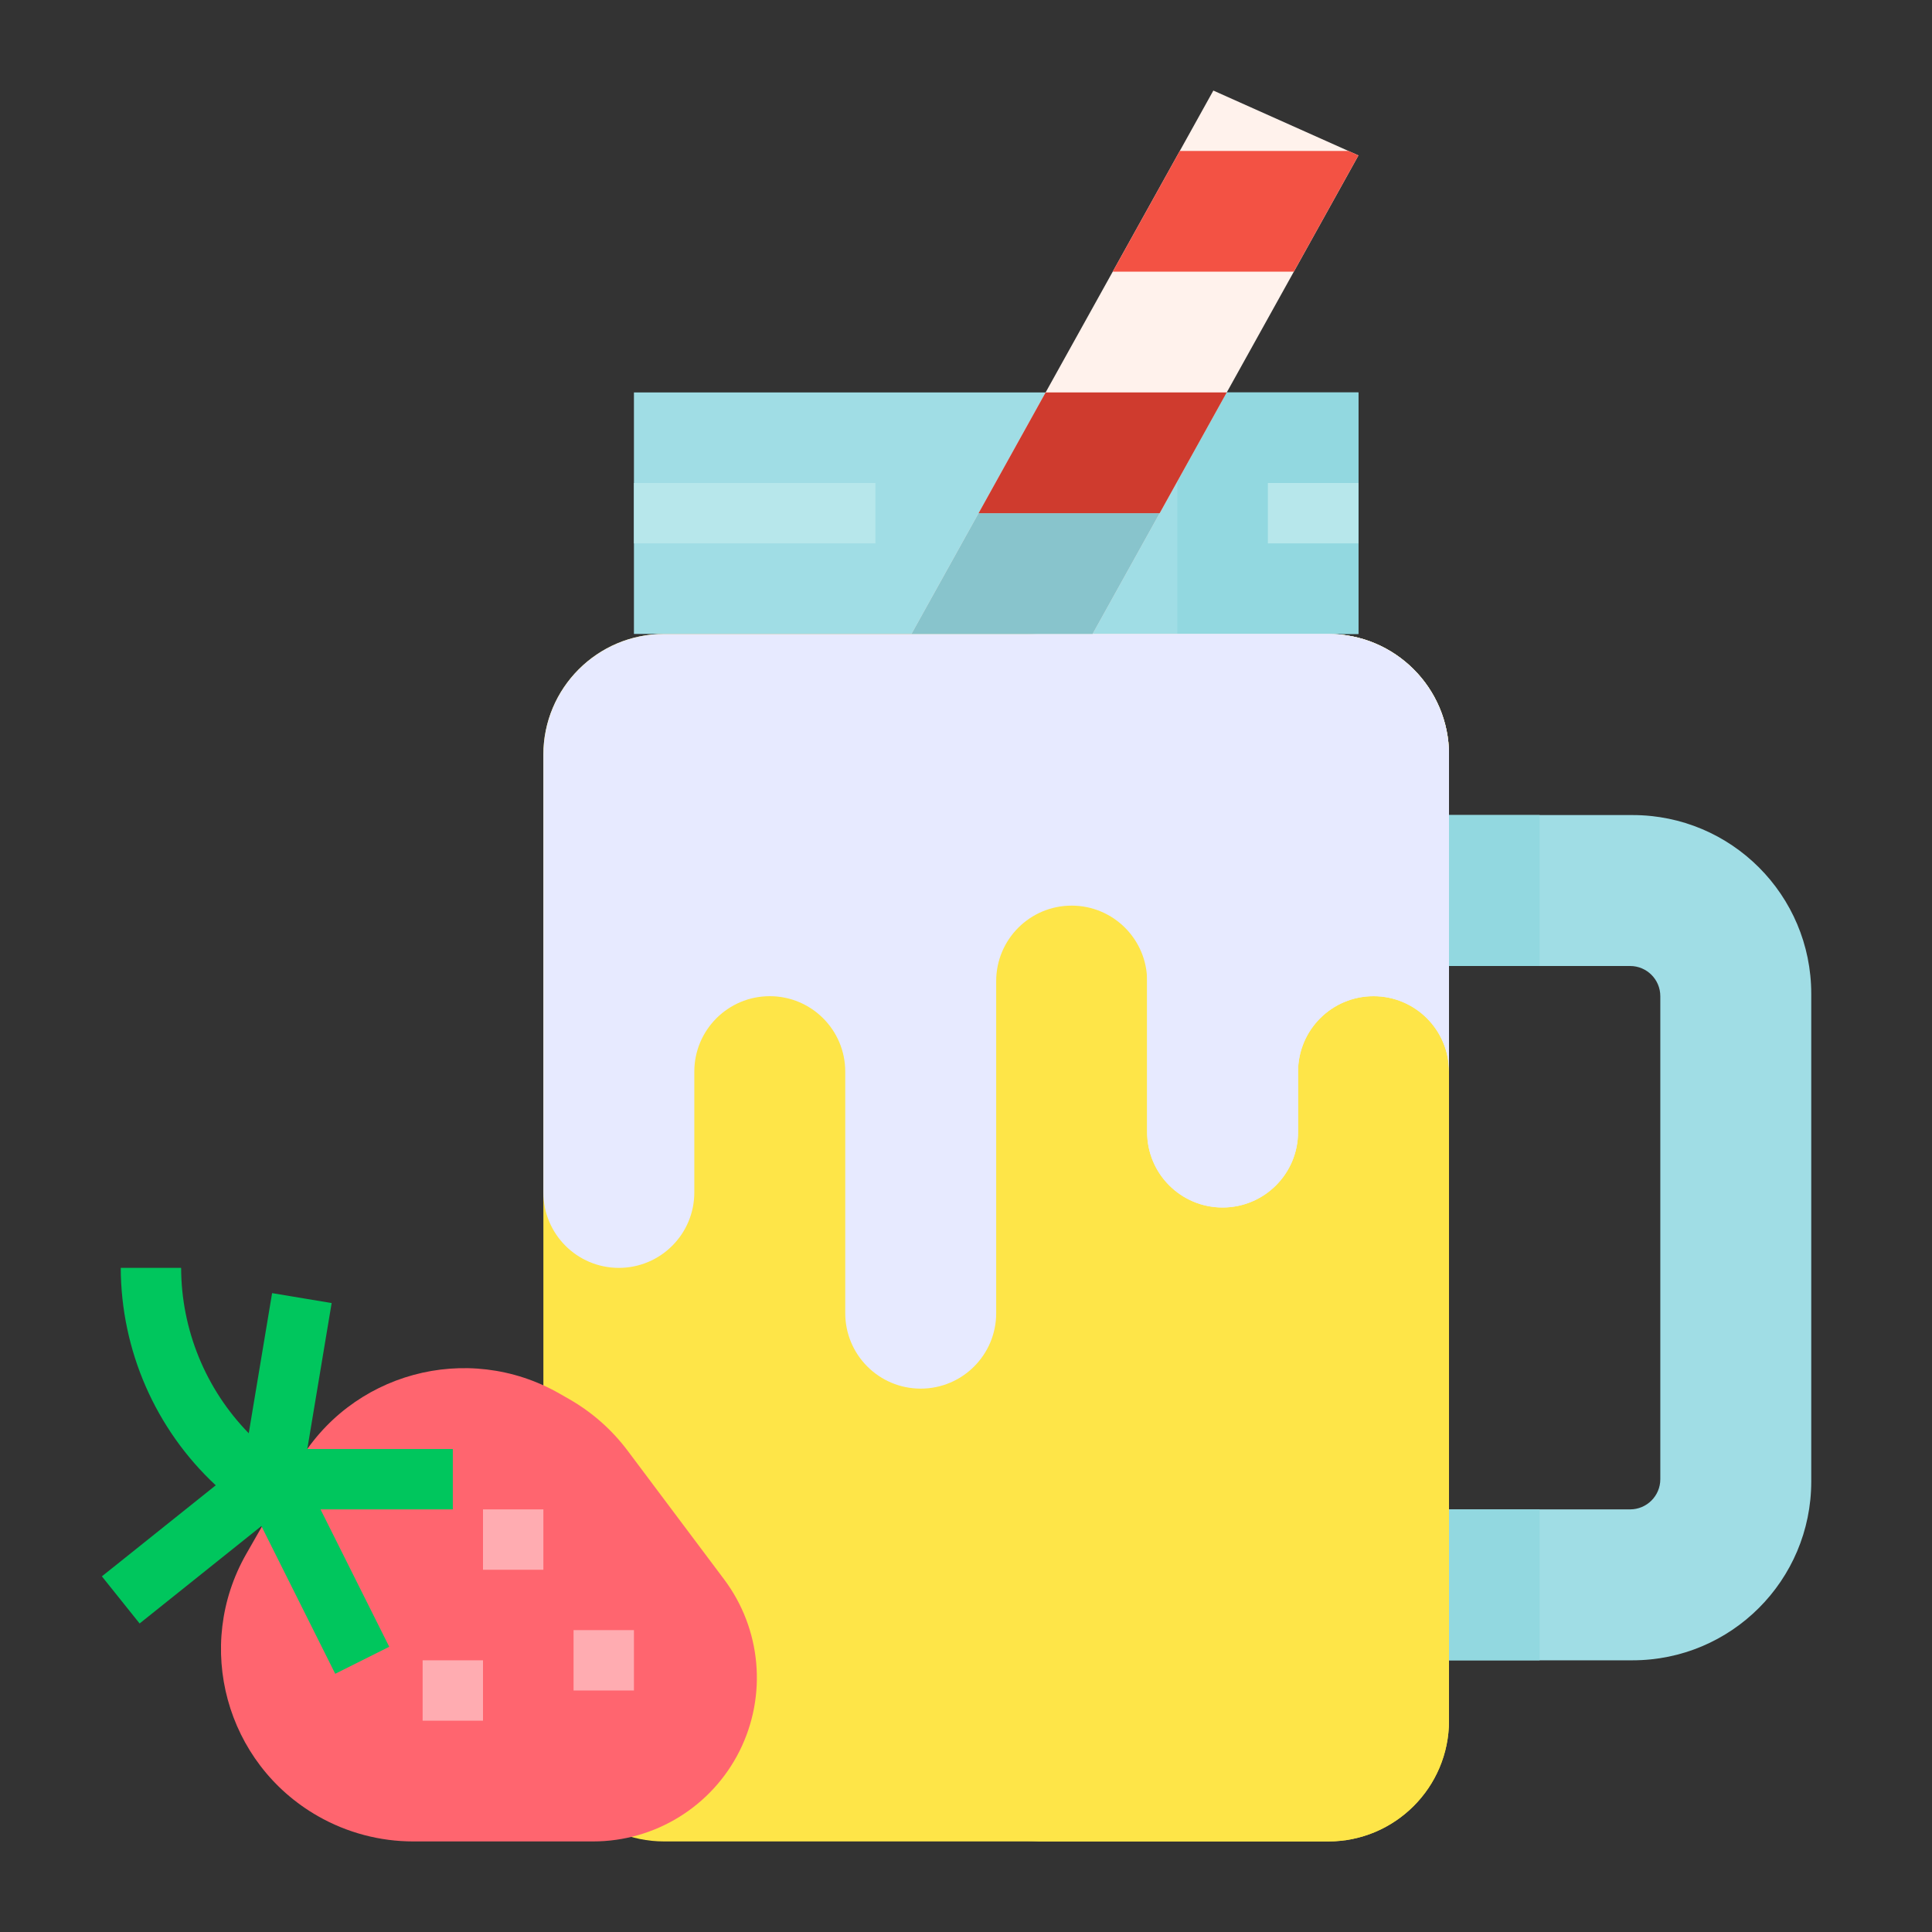 <?xml version="1.0" encoding="utf-8"?>
<!-- Generator: Adobe Illustrator 23.0.1, SVG Export Plug-In . SVG Version: 6.00 Build 0)  -->
<svg version="1.1" id="Layer_1" xmlns="http://www.w3.org/2000/svg" xmlns:xlink="http://www.w3.org/1999/xlink" x="0px" y="0px"
	 viewBox="0 0 512 512" style="enable-background:new 0 0 512 512;" xml:space="preserve">
<rect x="0" y="0" width="512" height="512" fill="#333333" stroke="none"/>
<style type="text/css">
	.st0{fill:#FEE548;}
	.st1{fill:#A0DDE5;}
	.st2{fill:#92D8E0;}
	.st3{fill:#E7EAFF;}
	.st4{fill:#FF656F;}
	.st5{fill:#00C65D;}
	.st6{fill:#FFACB1;}
	.st7{fill:#B7E7EB;}
	.st8{fill:#FFF2EC;}
	.st9{fill:#88C4CC;}
	.st10{fill:#CF3B2E;}
	.st11{fill:#F35244;}
</style>
<path class="st0" d="M384,200v256c0,17.67-14.33,32-32,32H176c-17.67,0-32-14.33-32-32V200c0-17.67,14.33-32,32-32h176
	c17.67,0,32,14.31,32,31.98C384,199.99,384,199.99,384,200z"/>
<path class="st0" d="M384,200v256c0,17.67-14.33,32-32,32h-80c17.67,0,32-14.33,32-32V200c0-17.67-14.31-32-31.98-32
	c-0.01,0-0.01,0-0.02,0h80c17.67,0,32,14.31,32,31.98C384,199.99,384,199.99,384,200z"/>
<path class="st1" d="M432.64,216H384v40h48c4.42,0,8,3.58,8,8v128c0,4.42-3.58,8-8,8h-48v40h48.64c26.15,0,47.35-21.2,47.36-47.36
	V263.35C480,237.2,458.8,216,432.64,216L432.64,216z"/>
<path class="st1" d="M168,104h192v64H168V104z"/>
<path class="st2" d="M312,104h48v64h-48V104z"/>
<path class="st3" d="M384,200v84c0-11.05-8.95-20-20-20s-20,8.95-20,20v16c0,11.05-8.95,20-20,20s-20-8.95-20-20v-40
	c0-11.05-8.95-20-20-20s-20,8.95-20,20v88c0,11.05-8.95,20-20,20s-20-8.95-20-20v-64c0-11.05-8.95-20-20-20s-20,8.95-20,20v32
	c0,11.05-8.95,20-20,20s-20-8.95-20-20V200c0-17.67,14.33-32,32-32h176c17.67,0,32,14.31,32,31.98C384,199.99,384,199.99,384,200z"
	/>
<path class="st3" d="M384,200v84c0-11.05-8.95-20-20-20s-20,8.95-20,20v16c0,11.05-8.95,20-20,20s-20-8.95-20-20V200
	c0-17.67-14.31-32-31.98-32c-0.01,0-0.01,0-0.02,0h80c17.67,0,32,14.31,32,31.98C384,199.99,384,199.99,384,200z"/>
<path class="st4" d="M157.17,488h-47.63c-8.87,0-17.58-2.31-25.29-6.71c-24.44-13.96-32.93-45.1-18.96-69.53l13.43-23.5
	c13.96-24.44,45.1-32.93,69.53-18.96l2.59,1.48c6.04,3.45,11.31,8.1,15.49,13.67l25.57,34.1c9.86,13.15,11.45,30.75,4.1,45.46
	C188.65,478.71,173.61,488,157.17,488L157.17,488z"/>
<path class="st5" d="M120,384H81.44l6.45-38.68l-15.78-2.63l-6.19,37.14C54.47,368.1,48.05,352.38,48,336H32
	c0.07,21.86,9.18,42.72,25.17,57.62L27,417.75l10,12.49l32.27-25.82l19.57,39.15l14.31-7.16L84.94,400H120V384z"/>
<g>
	<path class="st6" d="M128,400h16v16h-16V400z"/>
	<path class="st6" d="M152,432h16v16h-16V432z"/>
	<path class="st6" d="M112,440h16v16h-16V440z"/>
</g>
<path class="st7" d="M168,128h64v16h-64V128z"/>
<path class="st7" d="M336,128h24v16h-24V128z"/>
<path class="st8" d="M360,41.19L342.88,72l-17.78,32l-17.77,32l-17.78,32h-48l17.78-32l17.77-32l17.78-32l17.78-32l8.89-16l35.79,16
	L360,41.19z"/>
<path class="st9" d="M307.33,136l-17.78,32h-48l17.78-32H307.33z"/>
<path class="st10" d="M325.1,104l-17.77,32h-48l17.77-32H325.1z"/>
<path class="st11" d="M360,41.19L342.88,72h-48l17.78-32h44.68L360,41.19z"/>
<path class="st2" d="M384,216h24v40h-24V216z"/>
<path class="st2" d="M384,400h24v40h-24V400z"/>
</svg>
